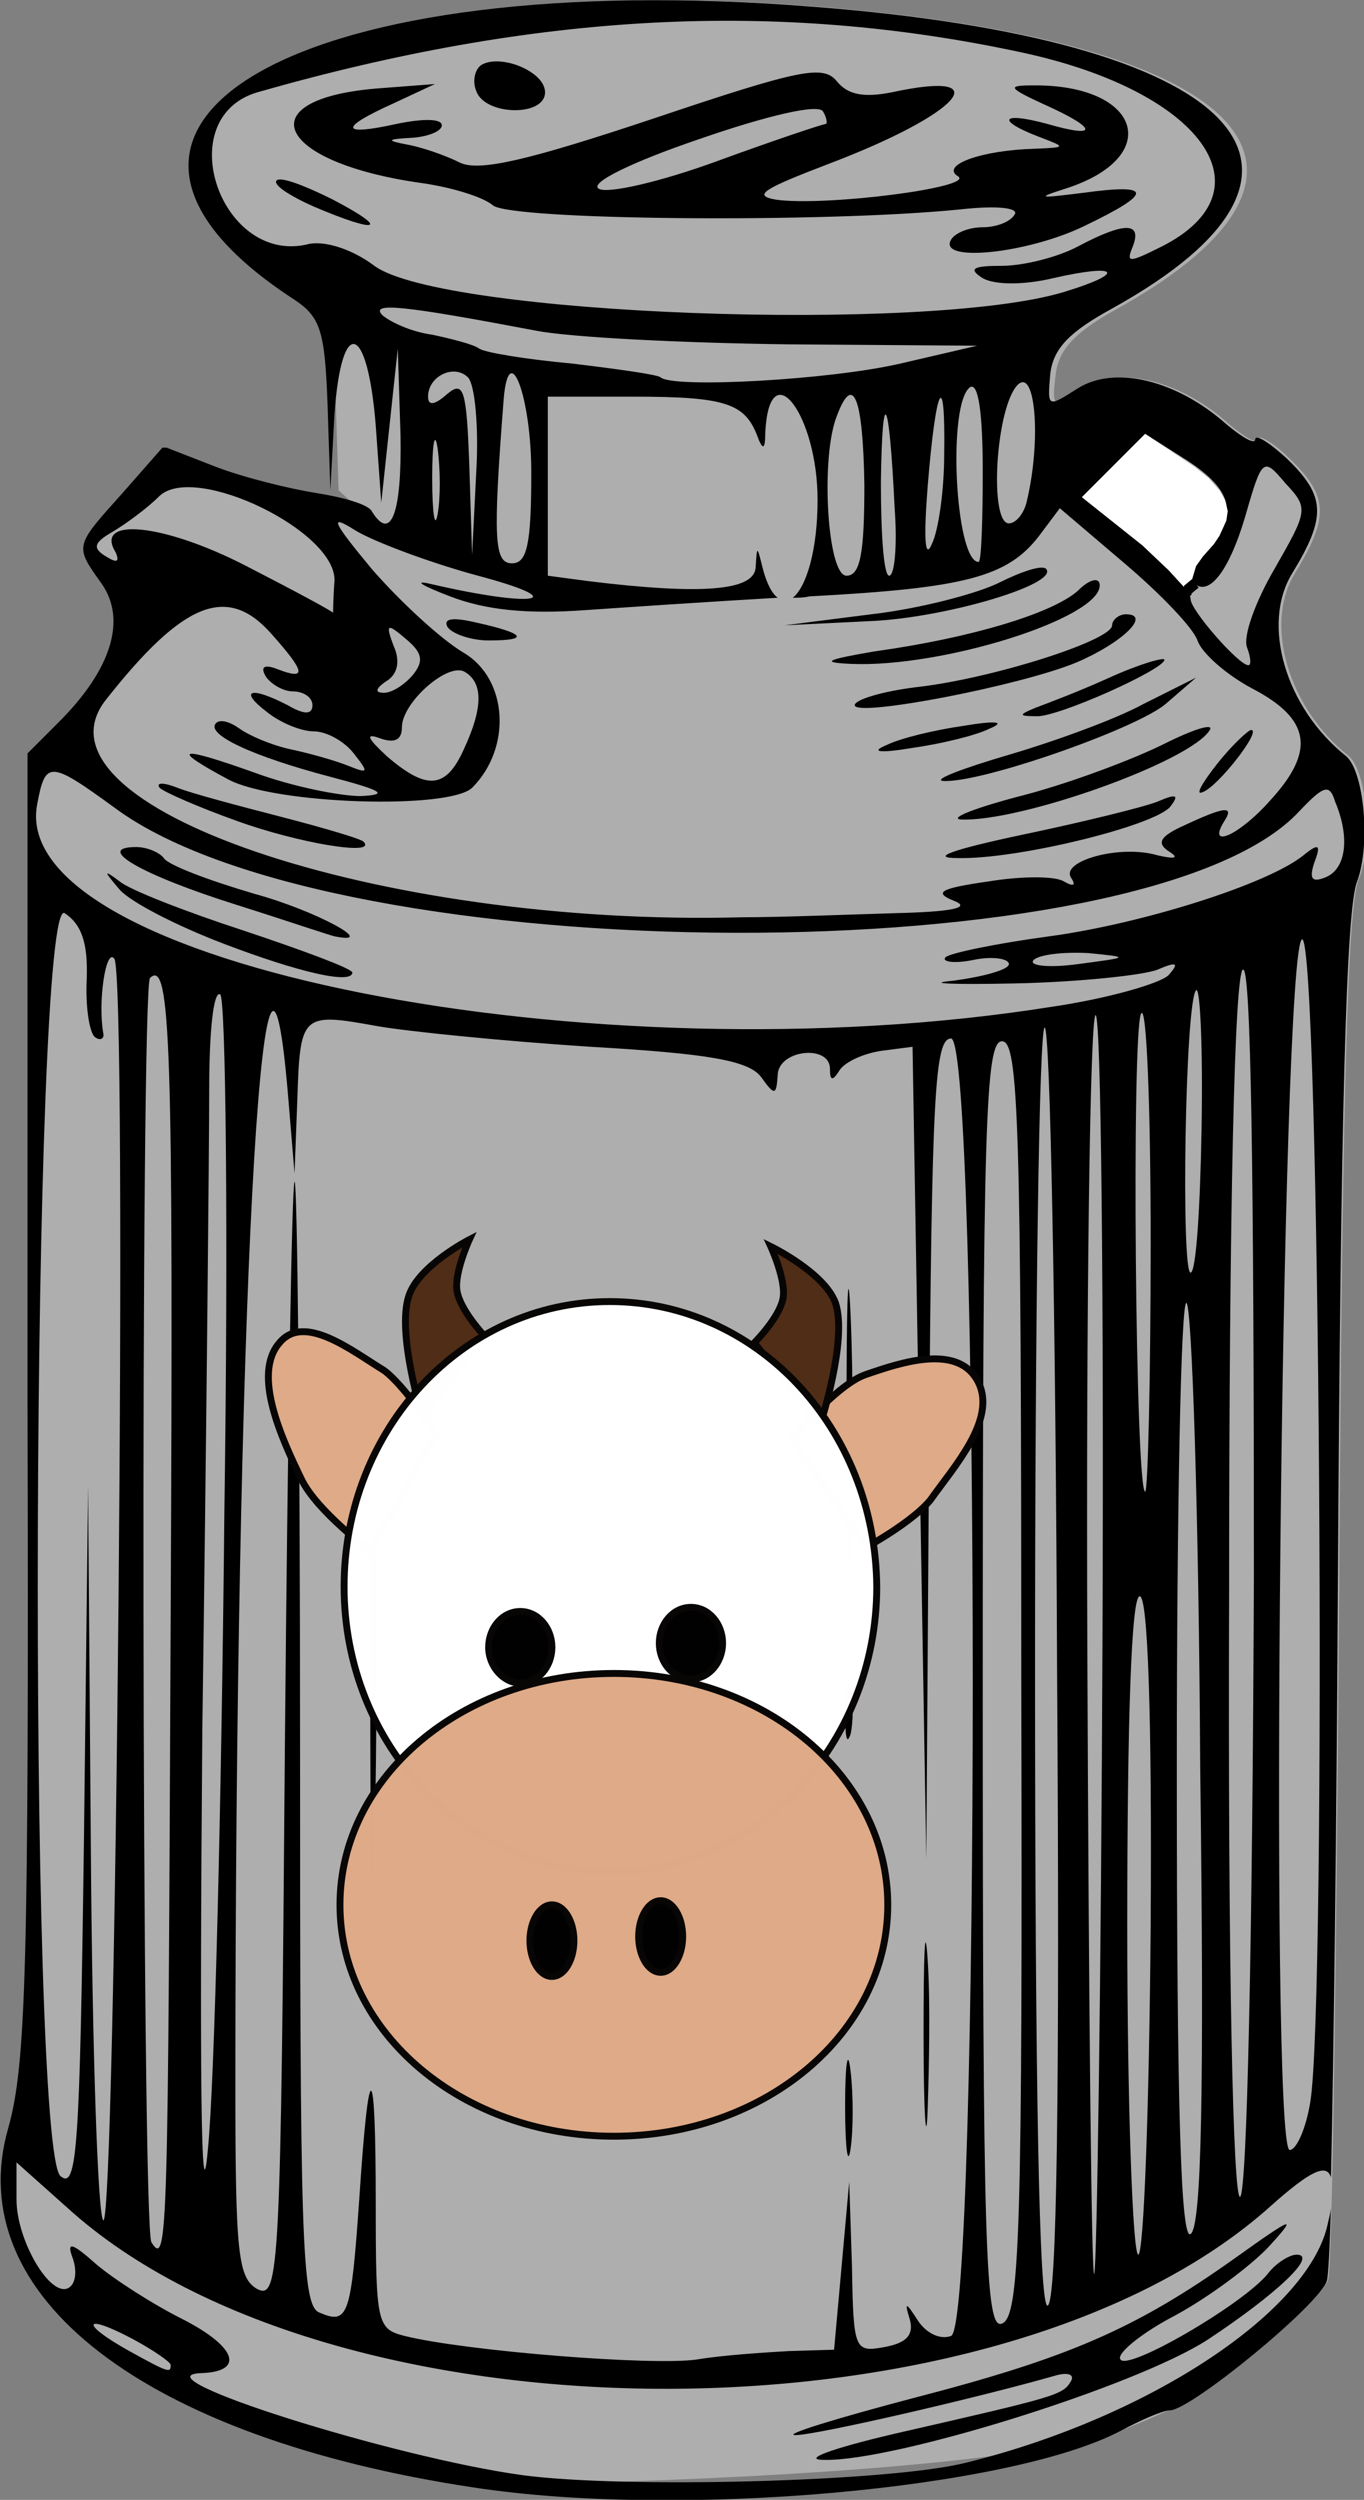 <?xml version="1.0" encoding="utf-8"?>
<!-- Generator: Adobe Illustrator 25.0.0, SVG Export Plug-In . SVG Version: 6.00 Build 0)  -->
<svg version="1.1"
	 id="svg4165" inkscape:version="0.91 r13725" sodipodi:docname="MilkCan.svg" xmlns:cc="http://creativecommons.org/ns#" xmlns:dc="http://purl.org/dc/elements/1.1/" xmlns:inkscape="http://www.inkscape.org/namespaces/inkscape" xmlns:rdf="http://www.w3.org/1999/02/22-rdf-syntax-ns#" xmlns:sodipodi="http://sodipodi.sourceforge.net/DTD/sodipodi-0.dtd" xmlns:svg="http://www.w3.org/2000/svg"
	 xmlns="http://www.w3.org/2000/svg" xmlns:xlink="http://www.w3.org/1999/xlink" x="0px" y="0px" viewBox="0 0 99.1 181.5"
	 style="enable-background:new 0 0 99.1 181.5;" xml:space="preserve">
<rect x="0" y="0" width="99.1" height="181.5" fill="#808080" stroke="none"/>
<style type="text/css">
	.st0{fill:#AEAEAE;}
	.st1{fill:#FFFFFF;}
	.st2{fill:#FFFFFF;stroke:#000000;stroke-width:0.75;stroke-miterlimit:10;}
	.st3{fill:#020202;}
	.st4{clip-path:url(#SVGID_2_);fill:url(#SVGID_3_);}
	.st5{fill:#DEAA87;stroke:#080505;stroke-width:0.5;stroke-miterlimit:10;}
	.st6{fill:#502D16;stroke:#080505;stroke-width:0.5;stroke-miterlimit:10;}
	.st7{opacity:0.996;fill:#FFFFFF;stroke:#080505;stroke-width:0.5;stroke-miterlimit:10;enable-background:new    ;}
	.st8{opacity:0.996;fill:#DEAA87;stroke:#080505;stroke-width:0.5;stroke-miterlimit:10;enable-background:new    ;}
	.st9{opacity:0.996;stroke:#080505;stroke-width:0.5;stroke-miterlimit:10;enable-background:new    ;}
</style>
<sodipodi:namedview  bordercolor="#666666" borderopacity="1" gridtolerance="10" guidetolerance="10" id="namedview4167" inkscape:current-layer="svg4165" inkscape:cx="50.15625" inkscape:cy="90.9375" inkscape:pageopacity="0" inkscape:pageshadow="2" inkscape:window-height="837" inkscape:window-maximized="1" inkscape:window-width="1600" inkscape:window-x="-8" inkscape:window-y="-8" inkscape:zoom="3.6838488" objecttolerance="10" pagecolor="#ffffff" showgrid="false">
	</sodipodi:namedview>
<path class="st0" d="M34.9,180.4c-23.7-3.6-37.1-13.9-33.6-26.1c1.3-4.6,1.5-11.7,1.4-52.4L2.5,54.9l2.3-2.3
	c3.8-3.8,4.9-7.4,3.1-9.9c-2-2.8-2-2.7,1.5-6.6l3-3.4l3.7,1.4c2.1,0.8,5.3,1.7,7.2,1.9s3.7,0.8,4,1.3c1.4,2.3,2.3,0.2,2.1-5.5
	l-0.2-6.3L28.9,31l-0.6,5.6l-0.4-5.5c-2-4.2-2.1-5.6-1.6-6c1-0.8,5.5,1.9,6.9,6c1.7,5-2,9.6-2.4,10.1c-2.1-1.9-4.1-3.7-6.2-5.6
	l-0.2-6.2c-0.2-5.5-0.5-6.4-2.5-7.7C2.4,8.9,22.6-2.5,59.6,0.5C90.4,3,99.5,12.2,81.2,22.4c-3.1,1.7-4.3,3-4.5,4.8
	c-0.3,2.4-0.2,2.5,1.9,1c2.6-1.7,7.2-0.6,10.7,2.6c1.2,1,2.1,1.5,2.1,1.1s1.1,0.2,2.3,1.4c2.8,2.7,2.9,4.2,0.4,8.3
	c-2.3,3.7-0.5,9.8,3.9,13.3c1.3,1.1,1.8,6.4,0.7,9c-0.8,1.9-1.2,16.9-1.4,51.3c-0.2,26.7-0.5,49.3-0.8,50.3
	c-0.5,1.7-9.9,9.4-11.4,9.4c0,0-1.7,0.8-3.5,1.5C71.7,179.9,38.1,180.4,34.9,180.4z"/>
<path d="M73.7,15.6c-0.3,0.5-1.3,0.9-2.3,0.9s-2,0.4-2.3,0.9c-1,1.7,5.6,1,9.7-1c5-2.4,5-3.1-0.1-2.4c-3.2,0.4-3.5,0.4-1.3-0.3
	c7.2-2.3,5.5-7.6-2.4-7.5c-1.9,0-1.7,0.2,0.9,1.4c3.8,1.7,4,2.5,0.2,1.4c-3.3-0.9-3.8-0.3-0.7,0.9c2.1,0.8,2.1,0.8-0.2,0.9
	c-3.9,0.1-6.9,1.2-5.6,2c1.3,0.8-9.6,2.2-13.2,1.7c-1.8-0.3-0.9-0.8,3.8-2.6c9.5-3.6,12.5-6.9,4.6-5.2c-2,0.4-3.2,0.2-4-0.8
	c-1-1.2-2.6-0.9-13.3,2.7c-9,3-12.7,3.9-14.1,3.2c-1-0.5-2.7-1.1-3.8-1.3C28,10.2,28.1,10.1,30,10c1.2-0.1,2.1-0.5,2.1-0.9
	c0-0.5-1.4-0.5-3.3-0.1c-4.1,0.9-4.2,0.3-0.2-1.5l3-1.4l-3.9,0.3c-9.8,0.7-7.8,5.4,3,6.9c2.1,0.3,4.4,1,5.1,1.6
	C37,16,60,16.2,69.8,15.2C72.5,14.9,74.1,15.1,73.7,15.6z M52.1,11.7c-4.1,1.5-8,2.4-8.6,2c-0.7-0.4,2.3-1.9,7.3-3.6
	c4.9-1.7,8.7-2.6,9-2C60.1,8.6,60.1,9,60,9C59.8,9,56.2,10.2,52.1,11.7z"/>
<path d="M24.2,14.5c-2-1-3.8-1.7-4.1-1.4s0.9,1.1,2.7,1.9C27.5,17,28.4,16.7,24.2,14.5z"/>
<path d="M94.2,163.7c-0.5,0-1.5,0.6-2.1,1.4c-1.8,2.2-10.2,7.1-10.7,6.2c-0.3-0.4,1.5-1.9,4-3.2c2.4-1.3,5.5-3.6,6.8-5
	c2.1-2.3,1.8-2.2-2.4,0.8c-7.3,5.2-12.2,7.3-23.4,10.2c-5.7,1.5-9.6,2.7-8.6,2.7c1.5,0,13.2-2.7,18.8-4.3c1-0.3,1.5-0.1,1.2,0.4
	c-0.6,1-1,1.1-12.8,3.8c-4.7,1.1-6.8,1.9-5.1,1.9c5.1,0.1,22.5-5.3,27.8-8.7C92.7,166.6,95.8,163.7,94.2,163.7z"/>
<path d="M39.6,6.7c0-1.5-3.2-2.8-4.6-2c-0.5,0.3-0.7,1.2-0.4,1.9C35.2,8.4,39.6,8.5,39.6,6.7z"/>
<path d="M17.2,65.7c3.8,1.2,7,2.3,7.2,2.3c3.1,0.6-1.5-1.9-5.9-3.1c-3.4-1-6.3-2.1-6.6-2.6c-0.3-0.4-1.2-0.8-2-0.8
	C6.8,61.5,10.2,63.5,17.2,65.7z"/>
<path d="M61.8,111.9c0.2-4.5,0.2-11.9,0-16.4c-0.2-4.5-0.3-0.8-0.3,8.2S61.7,116.4,61.8,111.9z"/>
<path d="M26.9,121.5c0,13.7,0.1,19.3,0.3,12.4s0.2-18,0-24.8S26.9,107.8,26.9,121.5z"/>
<path d="M34.6,45.2c-1.7-0.4-2.4-0.3-2.1,0.3c0.3,0.5,1.7,1,3,1C38.5,46.5,38.2,46,34.6,45.2z"/>
<path d="M17.2,59.6c4.4,1.6,10.3,2.6,9.2,1.5c-0.2-0.2-2.9-1-6-1.8c-3.1-0.8-6.5-1.7-7.5-2.1s-1.6-0.4-1.3,0
	C11.9,57.5,14.4,58.6,17.2,59.6z"/>
<path d="M61.8,125.9c0.2-0.9,0.2-2.4,0-3.3s-0.4-0.2-0.4,1.6S61.5,126.8,61.8,125.9z"/>
<path d="M97.8,54.9c-4.4-3.5-6.2-9.6-3.9-13.3c2.5-4.1,2.4-5.6-0.4-8.3c-1.3-1.2-2.3-1.8-2.3-1.4c0,0.4-0.9-0.1-2.1-1.1
	c-3.6-3.2-8.1-4.3-10.8-2.6c-2.2,1.4-2.2,1.4-2-1c0.2-1.9,1.4-3.1,4.5-4.8C99.2,12.2,90,2.9,59.2,0.5C22-2.5,1.7,8.9,21.3,21.7
	c2,1.3,2.3,2.3,2.5,7.7l0.2,6.2l0.3-5.5c0.5-7.2,2.4-6.7,3,0.8l0.4,5.6l0.6-5.6l0.6-5.6l0.2,6.3c0.1,5.7-0.7,7.8-2.1,5.5
	c-0.3-0.5-2.1-1-4-1.3c-1.9-0.3-5.2-1.1-7.3-1.9l-3.6-1.4c-0.1,0-0.2,0-0.3,0l-2.9,3.3c-3.5,3.9-3.5,3.8-1.5,6.6
	c1.8,2.6,0.7,6.2-3.1,10l-2.3,2.3L2,102c0.1,40.8-0.1,47.9-1.4,52.5c-3.5,12.2,9.9,22.5,33.8,26.1c15,2.3,39,0.1,47-4.1
	c1.5-0.8,3.1-1.5,3.6-1.5c1.5,0,10.9-7.7,11.4-9.4c0.1-0.3,0.2-2.2,0.3-5.4c0,0.3-0.1,0.7-0.2,1.1c-1.2,6.4-12.9,14.2-26.3,17.5v0
	c-5.5,1.4-25,1.9-32.3,0.9c-9.4-1.3-28.1-7.2-23.3-7.4c3.2-0.1,2.6-1.9-1.3-3.9c-2.2-1.1-5-2.9-6.3-4c-1.8-1.6-2.2-1.7-1.7-0.4
	c0.3,0.9,0.2,1.8-0.3,2.1c-1.3,0.8-3.8-3.4-3.8-6.4v-2.7l3.7,3.3c19.4,17.6,67.9,17.5,87.5-0.2c2.7-2.4,4-3.1,4.3-2
	c0.2-9,0.4-25,0.5-42.8c0.2-34.4,0.6-49.4,1.4-51.3C99.6,61.3,99.1,56,97.8,54.9z M9.6,169.8c1.5,0.8,2.8,1.7,2.8,1.9
	c0,0.6-0.1,0.6-3-1C5.8,168.7,6,167.9,9.6,169.8z M83.2,31.5l3,1.9c3.4,2.2,3.8,4,1.5,6.6c-0.9,0.9-1.3,2-1,2.3
	c1.1,1.1,2.6-0.8,3.8-4.9c1.2-4.2,1.3-4.2,2.9-2.3c1.7,1.8,1.6,2-0.8,6.2c-1.4,2.4-2.3,4.9-2,5.7s0.3,1.3,0.1,1.3
	c-0.7,0-4.2-4-4.2-4.8c0-0.8-1.9-2.8-5.3-5.5l-2.5-2L83.2,31.5z M27.2,19.3c-1.6-1.2-3.5-1.8-4.7-1.6c-6.4,1.7-10.2-9.1-3.8-11
	C39,0.9,56.5,0,74.2,3.8c13.1,2.8,18.3,10,10.2,14.1c-2.4,1.2-2.6,1.2-2.1,0c0.7-1.8-0.6-1.8-4,0c-1.5,0.8-4,1.4-5.5,1.4
	c-2.1,0-2.5,0.2-1.4,0.9c0.9,0.5,3,0.5,5.1,0c4.8-1.1,5.4-0.4,0.8,1C67.4,24.2,32.1,22.9,27.2,19.3z M74.6,36.4
	c-0.2,0.9-0.8,1.6-1.3,1.6c-1.4,0-1-7.9,0.5-9.9C75.2,26.3,75.7,31.8,74.6,36.4z M27.8,22.9c-1-1,1.6-0.7,11.1,1.1
	c2.5,0.5,10.7,0.9,18.3,1L71,25.1l-5.6,1.3c-5.2,1.2-16.5,1.8-17.4,1c-0.2-0.2-3.1-0.6-6.4-1c-3.3-0.3-6.4-0.8-6.8-1.1
	c-0.4-0.3-2-0.7-3.4-1C29.9,24.1,28.4,23.4,27.8,22.9z M71.4,34.2c0,3.6-0.1,6.6-0.3,6.6c-1.7,0-2.3-11.6-0.6-12.7
	C71.1,27.8,71.4,30.1,71.4,34.2z M68.6,33c0,2.5-0.4,5.5-0.9,6.5c-0.5,1.2-0.6-0.4-0.3-4.2C68,27.9,68.7,26.6,68.6,33z M64.6,41.8
	c-0.4,0-0.6-3.1-0.6-6.8c0.1-7.2,0.6-6.4,1,1.9C65.2,39.6,65,41.8,64.6,41.8z M62.8,35.2c0,5-0.3,6.6-1.3,6.6
	c-1.4,0-1.9-8.6-0.7-11.6C62,27,62.7,28.9,62.8,35.2z M38.6,34.3c0,5.2-0.3,6.6-1.4,6.6c-1.3,0-1.4-1.7-0.6-12
	C37,24.5,38.6,28.9,38.6,34.3z M31.1,28.8c0-1.5,1.9-2.4,2.9-1.4c0.5,0.5,0.8,3.6,0.6,6.9l-0.3,6l-0.2-6.4c-0.2-5.6-0.4-6.3-1.6-5.3
	C31.6,29.4,31.1,29.5,31.1,28.8z M31.8,37.3c-0.2,1.2-0.4,0-0.4-2.6s0.2-3.5,0.4-2.1C32,34.1,32,36.2,31.8,37.3z M7.7,40.4
	c-1-0.6-0.9-1,0.5-1.8c1-0.6,2.5-1.7,3.4-2.6c2.6-2.4,12.9,2.6,12.7,6.2c-0.1,1.3-0.1,2.4-0.1,2.3c0-0.1-2.8-1.6-6.3-3.4
	c-6-3.1-11.1-3.6-9.5-1C8.7,40.8,8.5,40.9,7.7,40.4z M7.7,50.8c5.6-7.1,8.8-8.4,12-4.8c2.5,2.8,2.6,3.4,0.5,2.6
	c-1-0.4-1.3-0.2-0.9,0.5c0.4,0.6,1.3,1.1,2,1.1c0.7,0,1.4,0.4,1.4,1c0,0.7-0.6,0.7-1.8,0c-2.7-1.4-3.6-1.1-1.5,0.5
	c1,0.8,2.5,1.4,3.4,1.4s2.2,0.7,2.9,1.6c1.1,1.4,1.1,1.5-0.4,0.9c-1-0.4-2.8-0.9-4.2-1.2c-1.4-0.3-3-1-3.7-1.5s-1.4-0.7-1.7-0.4
	c-0.8,0.8,2.6,2.4,8.3,3.9c3.8,1,4.3,1.3,2.2,1.4c-1.5,0-5-0.7-7.7-1.7c-5.6-2-6.2-1.8-1.9,0.5c3.4,1.8,16,2.2,17.7,0.6
	c2.9-2.9,2.6-7.9-0.6-9.8c-1.7-1-4.7-3.8-6.7-6.1c-2.9-3.5-3.1-4-1.2-2.8c1.3,0.8,5.5,2.4,9.3,3.4c6.6,1.8,3.5,2.2-3.8,0.5
	c-1.3-0.3-0.7,0.1,1.4,0.9c2.6,1,5.6,1.3,9.8,1c2.9-0.2,8.8-0.6,14-0.9c-0.4-0.3-0.8-1-1.1-2.2c-0.4-1.6-0.4-1.6-0.5,0
	c-0.1,1.7-3.9,2-12.1,1l-3-0.4v-13l6.3,0c6.6,0,8,0.5,8.9,2.8c0.4,1.1,0.6,1.1,0.6-0.2c0.3-5.9,3.8-1.3,3.8,4.9
	c0,3.6-0.8,6.3-1.8,7.1c0.4,0,0.8,0,1.2-0.1c11.3-0.6,14.4-1.4,16.7-4.4l1.5-2l4.7,4c2.6,2.2,5,4.7,5.3,5.6c0.3,0.9,2.1,2.5,4,3.5
	c4.2,2.2,4.6,4.5,1.3,8.1c-2.2,2.5-4.6,3.6-3.4,1.6c0.8-1.2,0.2-1.2-2.8,0.2c-1.8,0.8-2.1,1.3-1.2,1.9c0.8,0.5,0.5,0.6-0.8,0.3
	c-2.7-0.8-7,0.4-6.3,1.6c0.4,0.6,0.2,0.7-0.5,0.3c-0.6-0.4-3.1-0.4-5.5,0c-3.5,0.5-4,0.8-2.5,1.4c1.3,0.5-0.1,0.8-4.2,0.9
	c-3.4,0.1-8.4,0.3-11.2,0.3C27.5,67.3,1.6,58.5,7.7,50.8z M28.6,46.9c-0.6-1.6-0.5-1.7,0.9-0.5c1.2,1,1.3,1.6,0.5,2.6
	c-0.6,0.7-1.5,1.3-2.1,1.3c-0.7,0-0.6-0.3,0.1-0.8C28.9,49,29.1,48,28.6,46.9z M27.6,53.6c1.1,0.4,1.6,0.1,1.6-0.8
	c0-1.8,3.4-4.8,4.6-4c1.3,0.8,1.3,2.6-0.1,5.6c-1.3,2.9-2.7,3-5.6,0.5C26.7,53.6,26.5,53.2,27.6,53.6z M7.5,161.2
	c-0.4-0.4-0.8-12.6-0.9-27l-0.2-26.3l-0.3,25.6C5.8,156.1,5.6,159,4.4,158C2,156,2.3,64.8,4.7,66.3c1.2,0.8,1.7,2.1,1.6,4.8
	c-0.1,2,0.2,3.9,0.6,4.2s0.7,0.1,0.6-0.3c-0.4-2.3,0.2-6.2,0.8-5.4C9.3,70.6,8.4,162.2,7.5,161.2z M12.4,117.4
	c-0.2,45-0.2,47.3-1.4,45.4c-0.7-1.1-0.8-91.1-0.1-91.8C12.4,69.6,12.6,75.7,12.4,117.4z M16.3,109.9c-0.2,20.5-0.7,41.3-1.2,46.2
	c-0.5,5.6-0.6-5.6-0.4-30.5C15,104,15.2,83,15.2,79c0-4,0.3-7.1,0.8-6.8C16.4,72.4,16.6,89.4,16.3,109.9z M69.1,169.6
	c-0.8,0.3-1.8-0.2-2.4-1.1c-0.9-1.4-1-1.4-0.6-0.1c0.3,1.1-0.2,1.7-1.8,2c-2.2,0.4-2.3,0.3-2.4-5.8l-0.2-6.2l-1.1,12.2l-3.3,0.1
	c-1.8,0.1-4.8,0.3-6.6,0.6c-3.1,0.5-16.9-0.6-21.3-1.7c-2-0.5-2.1-0.9-2.1-9.5c0-10.9-0.5-11.1-1.2-0.4c-0.6,8.5-0.8,9.1-2.9,8.2
	c-1.3-0.5-1.4-5.5-1.4-41.5c0-22.5-0.2-40.8-0.4-40.6c-0.2,0.2-0.5,18.6-0.7,40.8c-0.3,38.2-0.4,40.4-2,39.6
	c-1.4-0.8-1.6-2.5-1.6-14.8c0-55.7,2-92.9,3.8-72.2l0.5,6l0.2-5.3c0.2-6.3,0.3-6.4,5.8-5.4c2.3,0.4,9.3,1.1,15.5,1.5
	c8.6,0.5,11.5,1,12.4,2.2c1,1.4,1.1,1.3,1.2-0.1c0-1.9,3.8-2.3,3.8-0.5c0,0.9,0.2,0.9,0.7,0.1c0.4-0.6,1.7-1.2,3-1.4l2.3-0.3
	l0.5,29.5l0.5,29.5l0.2-29.8c0.2-25.7,0.4-29.8,1.6-29.8C71.2,75.5,71.2,168.8,69.1,169.6z M72.8,168.7c-1.2,0.5-1.4-5.1-1.4-46.3
	c0-41,0.2-46.8,1.4-46.8c1.2,0,1.4,5.8,1.4,46.3C74.3,162.1,74.1,168.2,72.8,168.7z M76.1,167.4c-0.6,0-0.9-15.9-0.9-46.4
	c0-25.5,0.3-46.4,0.7-46.4c0.4,0,0.8,20.9,0.9,46.4C77,151.6,76.8,167.4,76.1,167.4z M80.1,118.9c-0.1,24.9-0.4,45.7-0.6,46.2
	s-0.4-19.8-0.5-45.2s0.2-46.2,0.6-46.2S80.2,94,80.1,118.9z M83.6,139.8c-0.1,13.1-0.5,23.9-0.9,23.9s-0.8-10.8-0.8-23.9
	c0-15,0.3-23.9,0.9-23.9C83.4,115.8,83.7,124.7,83.6,139.8z M83.2,108.3c-0.7,0-1-33.2-0.3-34.7c0.4-0.8,0.7,6.7,0.7,16.6
	S83.4,108.3,83.2,108.3z M86.5,162.2c-0.7,0.5-1-8.9-1-33.7c0-18.9,0.3-34.1,0.7-33.9s0.9,15.4,1,33.7
	C87.5,151.8,87.3,161.7,86.5,162.2z M87.3,81.9c-0.1,5.8-0.4,10.5-0.8,10.5c-0.7,0-0.4-19.7,0.4-20.5C87.2,71.6,87.4,76.1,87.3,81.9
	z M91.1,114.4c-0.1,26.7-0.5,44.8-1,45.1c-0.5,0.3-0.9-16.5-0.8-44c0-28,0.4-44.8,1-45.1C90.9,70,91.1,85.5,91.1,114.4z M95.2,152.6
	c-0.3,1.9-1,3.5-1.5,3.5c-1.5,0-0.6-87.4,0.9-87.9C95.9,67.9,96.4,145.3,95.2,152.6z M96.3,63.7c-1,0.4-1.2,0.1-0.8-1.1
	c0.5-1.3,0.3-1.4-0.8-0.5c-2.6,2.1-11.8,5-18.6,5.9c-3.7,0.5-7.1,1.2-7.4,1.5s0.5,0.5,2,0.2c1.4-0.3,2.6-0.1,2.6,0.3s-1.8,0.9-4,1.2
	c-2.2,0.2-0.2,0.3,4.5,0.2c4.6-0.1,9.3-0.6,10.3-1c1.4-0.6,1.6-0.5,0.8,0.4c-0.6,0.6-4.4,1.7-8.5,2.3C43.1,78.4,0.5,70,2.7,58.4
	c0.6-3.2,0.9-3.2,5.7,0.3c16.2,11.9,75,12.1,86,0.2c1.8-1.9,2.2-2,2.6-0.7C98.1,60.8,97.8,63.1,96.3,63.7z M78.3,70
	c-2.2,0.3-3.6,0.1-3.2-0.3c0.4-0.4,2.2-0.6,4-0.5C82.1,69.5,82.1,69.5,78.3,70z"/>
<path d="M67.1,147.7c0,5.9,0.2,8.4,0.3,5.4s0.2-7.8,0-10.8S67.1,141.8,67.1,147.7z"/>
<path d="M61.4,152.9L61.4,152.9c0,3.1,0.2,4.5,0.4,3.1c0.2-1.4,0.2-3.9,0-5.6C61.6,148.6,61.4,149.8,61.4,152.9z"/>
<path d="M17.8,67.6c-4.3-1.4-8.4-3-9.1-3.6c-1.2-0.9-1.2-0.8,0,0.6c0.8,0.9,4.1,2.6,7.5,3.9c5.5,2.1,9.4,3,9.4,2.1
	C25.5,70.3,22,69,17.8,67.6z"/>
<path d="M74.5,57.7c-3.5,0.9-5.6,1.7-4.7,1.8c4.3,0.2,16.7-4.2,18.1-6.5c0.3-0.5-1.1-0.1-3.3,1S77.9,56.8,74.5,57.7z"/>
<path d="M87.4,57.5c1.1-0.4,4.3-4.5,3.5-4.5c-0.2,0-1.4,1.1-2.5,2.5S86.8,57.8,87.4,57.5z"/>
<path d="M70,52.7c-2.1,0.3-4.6,0.9-5.6,1.4c-1.2,0.5-0.5,0.6,1.9,0.2c2.1-0.3,4.6-0.9,5.6-1.4C73.1,52.4,72.4,52.3,70,52.7z"/>
<path d="M84.1,58.2c-1,0.4-5.5,1.5-9.8,2.4c-5.2,1.1-6.8,1.7-4.7,1.7c4.3,0.1,14.1-2.3,15.4-3.7C85.7,57.7,85.5,57.6,84.1,58.2z"/>
<path d="M76,41.3c-0.3-0.3-1.8,0.2-3.4,1c-1.6,0.8-5.8,1.9-9.3,2.3l-6.3,0.8l6.1-0.3C68.6,44.9,77,42.4,76,41.3z"/>
<path d="M73.3,54.8c-3.4,1-5.5,1.8-4.8,1.9c2.7,0.2,14.1-3.8,16.2-5.6l2.2-1.9l-3.8,1.9C81.1,52.2,76.7,53.8,73.3,54.8z"/>
<path d="M61.8,48.2c6.6,0.3,18.1-3.3,18.1-5.7c0-0.6-0.7-0.5-1.6,0.4c-1.8,1.6-7.6,3.4-14.8,4.4C60,47.9,59.6,48.1,61.8,48.2z"/>
<path d="M62.1,51.2c0,0.9,12-1.4,16.1-3.1c3.3-1.4,5.5-3.5,3.6-3.5c-0.5,0-1,0.4-1,0.8c0,1.1-8.8,3.9-14.3,4.5
	C64.1,50.2,62.1,50.8,62.1,51.2z"/>
<path d="M75.2,51.4C74,51.9,74,52,75.3,52c1.5,0.1,9.3-3.4,9.3-4.1c0-0.2-1.8,0.3-4,1.3S76,51.1,75.2,51.4z"/>
<path d="M24.6,25"/>
<polyline class="st1" points="82.5,32.2 83.2,31.5 86.8,33.9 87.8,34.7 88.6,35.6 89,36.3 89.2,37.1 89.1,37.8 88.6,38.9 88.2,39.5 
	87.4,40.4 86.9,41.1 86.6,42.1 86,42.6 84.9,41.4 83,39.6 78.6,36.1 "/>
<path class="st2" d="M86.8,42.9l-0.5-0.6L86.8,42.9z"/>
<path class="st2" d="M86.3,43.4l-0.5-0.6L86.3,43.4z"/>
<path class="st3" d="M96.6,158.1l-0.1,2.2L96.6,158.1z"/>
<g>
	<g>
		<defs>
			<polygon id="SVGID_1_" points="161.5,333.9 167.8,259.6 61.6,259.6 61.6,337.7 			"/>
		</defs>
		<clipPath id="SVGID_2_">
			<use xlink:href="#SVGID_1_"  style="overflow:visible;"/>
		</clipPath>
		
			<linearGradient id="SVGID_3_" gradientUnits="userSpaceOnUse" x1="75.796" y1="-116.561" x2="159.001" y2="-116.561" gradientTransform="matrix(1 0 0 -1 0 183.193)">
			<stop  offset="0" style="stop-color:#C2B294"/>
			<stop  offset="7.142900e-02" style="stop-color:#C7B89B"/>
			<stop  offset="0.143" style="stop-color:#CBC1A3"/>
			<stop  offset="0.214" style="stop-color:#D2C8AD"/>
			<stop  offset="0.286" style="stop-color:#D8CFB6"/>
			<stop  offset="0.357" style="stop-color:#D9D2B8"/>
			<stop  offset="0.429" style="stop-color:#D9D2B8"/>
			<stop  offset="0.5" style="stop-color:#D9D2B8"/>
			<stop  offset="0.571" style="stop-color:#D9D2B8"/>
			<stop  offset="0.643" style="stop-color:#D6CFB5"/>
			<stop  offset="0.714" style="stop-color:#D3C8AD"/>
			<stop  offset="0.786" style="stop-color:#CDC1A6"/>
			<stop  offset="0.857" style="stop-color:#C7B79C"/>
			<stop  offset="0.929" style="stop-color:#BFAD8F"/>
			<stop  offset="1" style="stop-color:#BBAC89"/>
		</linearGradient>
		<path class="st4" d="M158.9,308.1c-0.1-0.4-0.2-0.7-0.2-1.1c0-0.4,0.1-0.7-0.2-1.1c-0.6-1.1-0.7-2.2-0.5-3.5
			c0.1-0.5,0.2-1,0.6-1.4c-0.1-0.2-0.2-0.5-0.3-0.7c-0.3-0.8-0.8-1.6-0.6-2.5c0.1-0.7,0.5-1.2,0.7-1.9c0.2-0.7,0-1.3-0.2-2
			c-0.2-0.6-0.1-1.1,0.1-1.7c0.2-0.7,0.2-1.3,0.1-1.9c0-0.1,0-0.1-0.1-0.2c0-0.4,0-0.8-0.2-1.2c-0.2-0.4-0.4-0.8-0.4-1.3
			c-0.1-0.8,0.2-1.6,0.4-2.4c0.2-1.1-0.1-2.1-0.2-3.1c0-0.4,0.1-0.8,0.3-1.1c0.2-0.4,0.6-0.6,0.7-1.1c0.1-0.6-0.4-1.1-0.6-1.6
			c-0.4-0.7-0.6-1.4-0.5-2.1c0-0.2,0.1-0.3,0.1-0.4c-0.1-0.1-0.1-0.2-0.1-0.3c0-0.4-0.1-0.8-0.1-1.3c0-0.3,0.2-0.5,0.2-0.8
			c-0.1-0.2-0.2-0.4-0.3-0.6c-0.8-0.3-1.6-0.2-2.4-0.3c-0.8-0.1-1.6-0.4-2.5-0.4c-0.9-0.1-1.8,0.3-2.7,0.5c-0.8,0.2-1.7,0.5-2.5,0.4
			c-0.7-0.1-1.2-0.6-1.8-0.8c-0.8-0.2-1.5,0-2.3,0.3c-0.8,0.3-1.6,0.5-2.4,0.6c-0.4,0-0.6-0.3-0.5-0.6c-1,0.3-2,0.5-3,0.5
			c-0.7,0-1.4-0.1-2-0.5c-0.6-0.3-1.3-0.5-2-0.5c-0.7,0-1.4,0.1-2.1,0.2c-0.5,0.2-1,0.3-1.6,0.3c-0.1,0-0.2,0-0.2,0
			s-0.2,0.1-0.3,0.1c-1.5,0.2-2.9,0-4.3-0.5c-0.1,0-0.3-0.1-0.3-0.1s0,0-0.1,0c-0.1,0.1-0.3,0.2-0.5,0.1c-0.4-0.2-0.7-0.2-1.1,0
			c-0.3,0.2-0.6,0.5-0.9,0.6c-1,0.5-1.9,0.4-3,0.1c-0.5-0.2-1-0.3-1.5-0.2c-0.4,0.1-0.9,0.3-1.3,0.5c-1,0.3-2,0.2-3,0.3
			c-0.1,0.1-0.3,0.1-0.4,0.2c-1.4,0.6-2.7,0.7-4.1,0.4c-0.8-0.2-1.5-0.4-2.3-0.5c-0.8-0.1-1.5,0-2.3,0c-1.6,0.1-3.3,0.4-4.9,0.3
			c-0.3,0-0.6-0.2-0.6-0.6c0,0,0-0.1,0-0.1c-0.1-0.1-0.2-0.3-0.1-0.5c0,0,0,0-0.1,0c-0.9-0.2-1.9-0.1-2.8,0
			c-0.9,0.1-1.7,0.2-2.6,0.3c-0.7,0.3-1.5,0.6-2.3,0.7c-0.7,0.1-1.4,0.1-2-0.3c-0.6-0.3-1-0.7-1.6-0.8c-0.2,0-0.3,0-0.5,0
			c-0.7,0-1.4,0.3-2.1,0.4c-0.8,0.1-1.5,0.1-2.2-0.3c-0.3-0.1-0.3-0.4-0.2-0.7c-0.1-0.1-0.2-0.1-0.3-0.2c-0.1,0-0.3,0.1-0.4,0.1
			c-0.3,0-0.7,0-1.1,0c0,0.2-0.2,0.5-0.5,0.4c-0.9-0.1-1.8-0.2-2.8-0.3c-0.2,0.5-0.5,1-0.5,1.6c0,0.7,0.3,1.3,0.5,2
			c0.4,1.2-0.2,2.2-0.6,3.4c-0.2,0.6-0.3,1.2-0.2,1.8c0.1,0.5,0.3,1,0.3,1.6c0.1,0.6-0.1,1.1-0.3,1.6c0.8,1.1-0.2,2.6-0.2,3.9
			c0,0.9,0.5,1.7,0.6,2.7c0.1,0.9,0.1,1.9,0.3,2.8c0.2,0.9,0.5,1.8,0.5,2.7c0,0.5-0.1,0.9-0.2,1.4c0,0.4,0.1,0.9,0.1,1.3
			c0.1,1.4-0.4,2.5-1.2,3.6c0.1,0.1,0.1,0.3,0.1,0.5c-0.1,0.5,0,1.1-0.2,1.6c0,0.1,0,0.1-0.1,0.2c0,0,0.1,0,0.1,0
			c0.2-0.1,0.5,0.1,0.6,0.3c0.4,0.7,0,1.4-0.3,1.9c-0.2,0.2-0.4,0.5-0.5,0.8c-0.2,0.5-0.1,0.9,0,1.4c0.1,0.5,0.6,1,0.8,1.5
			c0.1,0.1,0.2,0.2,0.3,0.4c0.1,0.1,0.1,0.3,0.2,0.4c0.1,0,0.2,0.1,0.3,0.2c0.5,0.5,0.2,1.3-0.1,1.9c0,0.1,0,0.1,0,0.2
			c0,0,0,0,0,0.1c0.3,0,0.7,0.3,0.5,0.7c-0.2,0.6-0.7,1.1-0.8,1.8c0,0.4,0.1,0.8,0.1,1.1c0,0.3-0.1,0.7-0.2,1
			c0.3,0.3,0.6,0.6,0.8,0.9c0.7,1,0.3,2.1,0,3.2c-0.2,0.6-0.3,1.2-0.6,1.7c-0.2,0.4-0.5,0.6-0.7,0.9c0.2,0.3,0.4,0.7,0.4,1
			c0,0.2,0,0.5,0,0.8c0.2,0,0.5,0.1,0.7,0.1c0.4,0.1,0.8,0.3,1.2,0.5c1,0.3,2.2,0.1,3.2-0.1c0,0,0.1,0,0.1,0
			c0.1-0.1,0.3-0.2,0.6-0.2c0.8,0.2,1.3,0.1,2-0.4c0.4-0.3,0.9-0.6,1.5-0.7c0.7,0,1.2,0.4,1.8,0.6c0.7,0.2,1.5,0.2,2.2,0.1
			c0.8,0,1.5,0,2.3,0c0.8,0,1.4-0.2,2.1-0.5c0.6-0.2,1.1-0.2,1.7,0c0.6,0.1,1.1,0.2,1.7,0.1c0.1,0,0.1,0,0.1,0
			c0.6,0,1.2,0.1,1.8,0.1c0.5,0,1-0.2,1.5-0.4c1-0.3,1.9-0.5,2.7,0.2c0,0,0.1,0.1,0.1,0.1c0.1,0,0.2-0.1,0.3-0.1
			c0-0.1,0.1-0.1,0.2-0.2c2.1-1,4.3-0.8,6.5-0.8c0.4,0,0.6,0.3,0.5,0.6h0.1c0.7-1,2.6-0.7,3.6-0.6c0.7,0.1,1.4,0.3,2.1,0.4
			c1.2,0.1,2.3-0.2,3.5-0.2c0.2,0,0.3,0.1,0.4,0.2c0,0,0,0,0,0c0.7-0.1,1.2-0.5,2-0.4c0.8,0.1,1.6,0.7,2.5,0.7
			c0.8,0,1.6-0.5,2.3-0.6c0.8-0.2,1.6-0.1,2.4,0.2c0.3,0.1,0.5,0.4,0.4,0.7c0.1,0,0.2,0,0.2,0c0.7,0,1.1-0.3,1.8-0.4
			c0.6-0.2,1.2-0.1,1.7,0.2c0.1,0,0.1,0,0.2-0.1c0.6,0,1-0.6,1.6-0.7c0.7-0.1,1.3,0.1,1.9,0.3c0.7,0.2,1.4,0.1,2.1,0.1
			c0.6,0,1.3,0.1,1.9,0.2c1,0.1,2-0.3,3-0.5c0.6-0.1,1.1,0,1.5,0.3c1.4-0.2,2.9-0.1,4.3-0.4c1-0.2,1.8-0.4,2.8-0.2
			c0.7,0.2,1.4,0.4,2.1,0.5c0.1-0.1,0.3-0.2,0.4-0.3c0.4-0.2,0.8-0.3,1.2-0.3c-0.2-0.5-0.5-1-0.4-1.6c0.1-0.5,0.2-0.9,0.1-1.4
			c-0.1-0.6-0.2-1.1-0.3-1.6c-0.2-0.9-0.1-1.7,0.1-2.6c0.2-0.9,0.7-1.9,0.7-2.8c0-0.7-0.2-1.4,0.2-2c0.1-0.1,0.1-0.2,0.2-0.2
			c-0.2-0.3-0.4-0.6-0.5-1c-0.1-0.6,0.1-1.1,0.5-1.6C158.9,309.5,159.1,308.9,158.9,308.1z"/>
	</g>
</g>
<g>
	<path id="path7861" class="st5" d="M20.3,97.5c-2,2.3,0.2,7,1.6,9.9c1.1,2.3,5,5.2,5,5.2l4.8-8.5c0,0-2.3-3.5-3.8-4.6
		C25.6,98.1,22.1,95.3,20.3,97.5L20.3,97.5z"/>
	<path id="path7861-5" class="st5" d="M71.1,100.4c-1.4-2.9-5.6-1.5-8.2-0.6c-2.1,0.7-5.4,4.7-5.4,4.7l5.5,7.8c0,0,3.3-1.8,4.6-3.4
		C69.3,106.5,72.4,103.1,71.1,100.4L71.1,100.4z"/>
	<path id="path7883-6" class="st6" d="M35.2,97c0,0-1.8-1.9-2-3.3C33,92.4,34.1,90,34.1,90s-3.7,1.9-4.4,4.1c-0.9,2.7,1,8.8,1,8.8
		L35.2,97L35.2,97z"/>
	<path id="path7883" class="st6" d="M54.8,97.5c0,0,1.9-1.9,2.1-3.3c0.2-1.3-0.9-3.7-0.9-3.7s3.9,1.9,4.7,4.1
		c0.9,2.7-1.1,8.8-1.1,8.8L54.8,97.5L54.8,97.5z"/>
	<path id="path7331-6" class="st7" d="M63.7,115.2c0,11.4-8.7,20.7-19.3,20.7S25,126.7,25,115.2c0-11.4,8.6-20.7,19.3-20.7
		C55,94.5,63.6,103.7,63.7,115.2C63.7,115.2,63.7,115.2,63.7,115.2L63.7,115.2z"/>
	<path id="path7331" class="st8" d="M64.5,138.3c0,9.3-8.9,16.8-19.9,16.8s-19.9-7.5-19.9-16.8c0-9.3,8.9-16.8,19.9-16.8
		C55.6,121.5,64.5,129,64.5,138.3C64.5,138.3,64.5,138.3,64.5,138.3L64.5,138.3z"/>
	<path id="path7942" class="st9" d="M40.1,119.6c0,1.4-1,2.6-2.3,2.6c-1.2,0-2.3-1.2-2.3-2.6s1-2.6,2.3-2.6
		C39.1,117,40.1,118.2,40.1,119.6z"/>
	<path id="path7942-7" class="st9" d="M52.5,119.3c0,1.4-1,2.6-2.3,2.6s-2.3-1.2-2.3-2.6s1-2.6,2.3-2.6S52.5,117.9,52.5,119.3z"/>
	<path id="path7942_2_" class="st9" d="M49.6,140.6c0,1.4-0.7,2.6-1.6,2.6c-0.9,0-1.6-1.2-1.6-2.6c0-1.4,0.7-2.6,1.6-2.6
		C48.9,138,49.6,139.2,49.6,140.6z"/>
	<path id="path7942_1_" class="st9" d="M41.7,140.9c0,1.4-0.7,2.6-1.6,2.6c-0.9,0-1.6-1.2-1.6-2.6c0-1.4,0.7-2.6,1.6-2.6
		C41,138.3,41.7,139.5,41.7,140.9z"/>
</g>
</svg>

